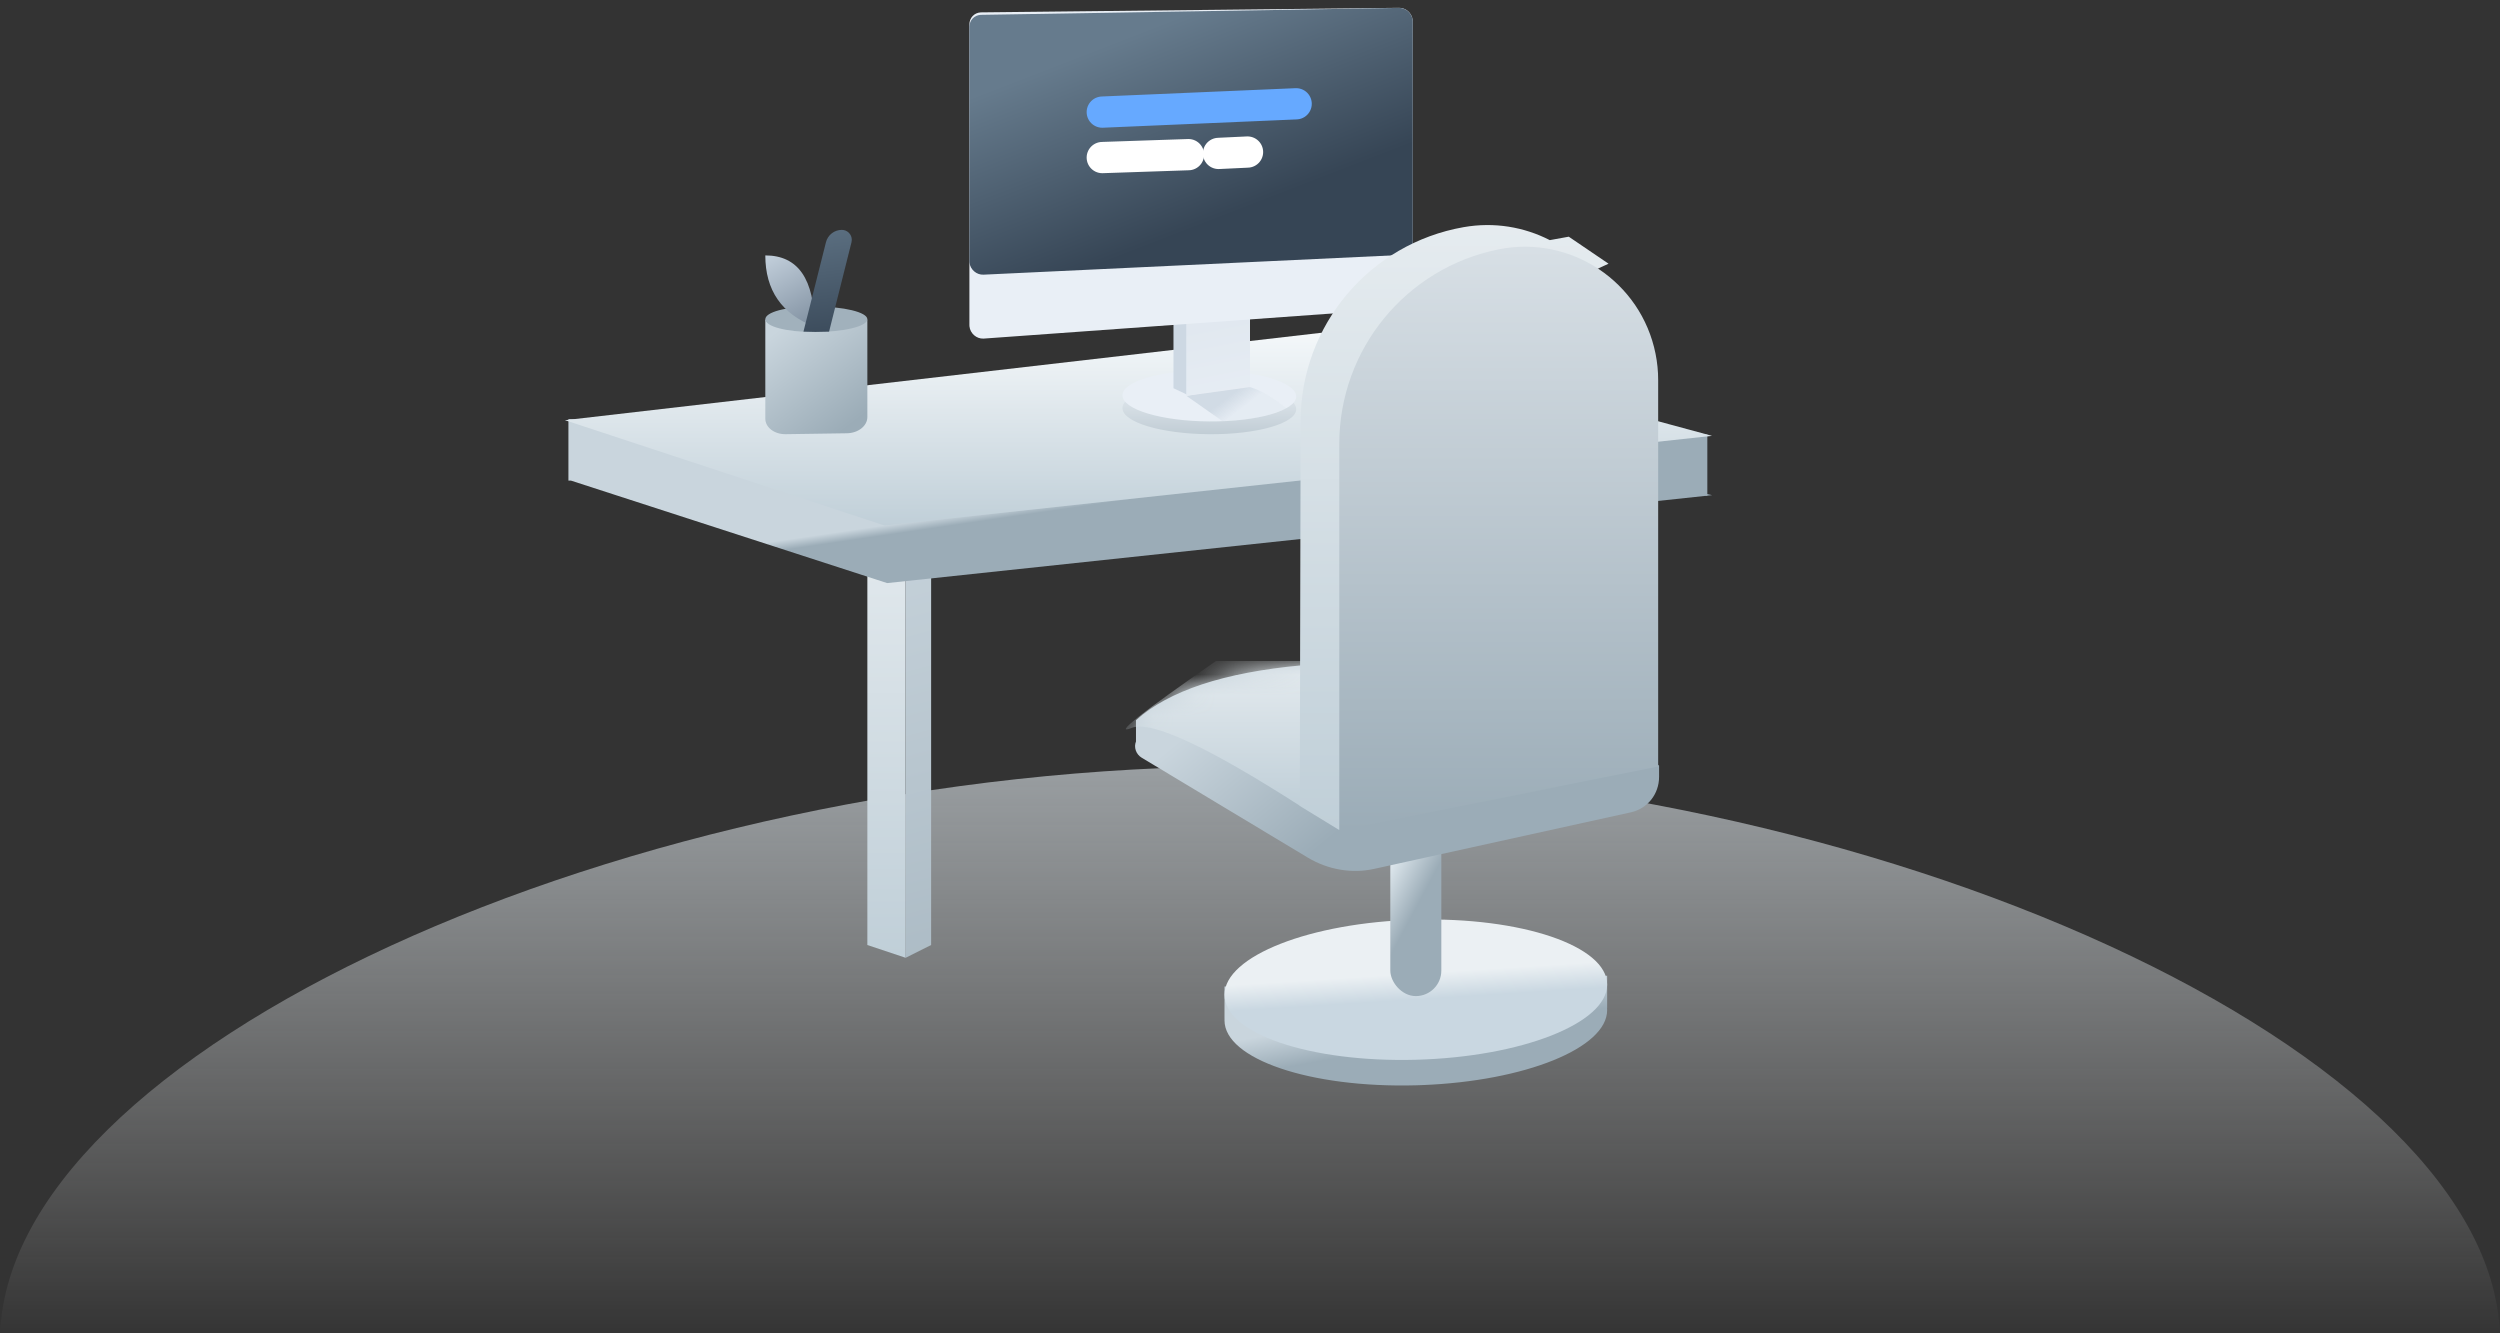<?xml version="1.0" encoding="UTF-8"?>
<svg width="120px" height="64px" viewBox="0 0 120 64" version="1.1" xmlns="http://www.w3.org/2000/svg" xmlns:xlink="http://www.w3.org/1999/xlink">
    <rect x="0" y="0" width="120" height="64" fill="#333333" stroke="none"/>
    <!-- Generator: Sketch 60.1 (88133) - https://sketch.com -->
    <title>暂无</title>
    <desc>Created with Sketch.</desc>
    <defs>
        <linearGradient x1="50%" y1="-66.605%" x2="50%" y2="100%" id="linearGradient-1">
            <stop stop-color="#C6D4DD" offset="0%"></stop>
            <stop stop-color="#FFFFFF" stop-opacity="0" offset="100%"></stop>
        </linearGradient>
        <linearGradient x1="31.184%" y1="-15.32%" x2="31.184%" y2="100%" id="linearGradient-2">
            <stop stop-color="#EBF0F3" offset="0%"></stop>
            <stop stop-color="#C0CFD8" offset="100%"></stop>
        </linearGradient>
        <linearGradient x1="50.154%" y1="-7.167%" x2="52.856%" y2="169.678%" id="linearGradient-3">
            <stop stop-color="#C9D5DD" offset="0%"></stop>
            <stop stop-color="#9BACB7" offset="100%"></stop>
        </linearGradient>
        <linearGradient x1="45.776%" y1="46.416%" x2="55.587%" y2="66.345%" id="linearGradient-4">
            <stop stop-color="#C9D5DD" offset="0%"></stop>
            <stop stop-color="#9BACB7" offset="100%"></stop>
        </linearGradient>
        <linearGradient x1="47.099%" y1="39.343%" x2="50%" y2="56.739%" id="linearGradient-5">
            <stop stop-color="#EBF0F3" offset="0%"></stop>
            <stop stop-color="#C9D7E1" offset="100%"></stop>
        </linearGradient>
        <linearGradient x1="48.05%" y1="41.736%" x2="56.629%" y2="68.052%" id="linearGradient-6">
            <stop stop-color="#DAE4EA" offset="0%"></stop>
            <stop stop-color="#9BACB7" offset="100%"></stop>
        </linearGradient>
        <linearGradient x1="47.099%" y1="48.161%" x2="50%" y2="51.163%" id="linearGradient-7">
            <stop stop-color="#C9D5DD" offset="0%"></stop>
            <stop stop-color="#9BACB7" offset="100%"></stop>
        </linearGradient>
        <linearGradient x1="31.184%" y1="-15.32%" x2="31.184%" y2="100%" id="linearGradient-8">
            <stop stop-color="#FCFEFF" offset="0%"></stop>
            <stop stop-color="#C0CFD8" offset="100%"></stop>
        </linearGradient>
        <linearGradient x1="10.303%" y1="10.464%" x2="71.39%" y2="100%" id="linearGradient-9">
            <stop stop-color="#C9D5DD" offset="0%"></stop>
            <stop stop-color="#9BACB7" offset="100%"></stop>
        </linearGradient>
        <linearGradient x1="26.178%" y1="-39.411%" x2="94.907%" y2="144.293%" id="linearGradient-10">
            <stop stop-color="#D2DEE9" offset="0%"></stop>
            <stop stop-color="#6A7B8D" offset="100%"></stop>
        </linearGradient>
        <linearGradient x1="43.465%" y1="-37.385%" x2="52.753%" y2="121.765%" id="linearGradient-11">
            <stop stop-color="#667B8D" offset="0%"></stop>
            <stop stop-color="#364555" offset="100%"></stop>
        </linearGradient>
        <linearGradient x1="8.342%" y1="37.227%" x2="50%" y2="57.759%" id="linearGradient-12">
            <stop stop-color="#C9D5DD" offset="0%"></stop>
            <stop stop-color="#9BACB7" offset="100%"></stop>
        </linearGradient>
        <path d="M0.649,2.694 C2.219,1.281 4.872,0.403 8.606,0.06 C10.233,-0.09 11.152,0.193 11.36,0.907 C13.587,0.879 16.04,1.057 18.72,1.44 C20.418,1.47 22.764,2.615 25.758,4.874 L25.758,5.413 C25.758,6.242 25.203,6.94 24.404,7.116 L12.078,9.832 C11.007,10.067 9.864,9.872 8.891,9.287 L0.923,4.495 C0.649,4.33 0.535,3.994 0.649,3.716 L0.649,2.694 Z" id="path-13"></path>
        <linearGradient x1="31.184%" y1="-15.32%" x2="31.184%" y2="100%" id="linearGradient-15">
            <stop stop-color="#EBF0F3" offset="0%"></stop>
            <stop stop-color="#C0CFD8" offset="100%"></stop>
        </linearGradient>
        <linearGradient x1="50%" y1="0%" x2="50%" y2="154.066%" id="linearGradient-16">
            <stop stop-color="#E8EEF3" offset="0%"></stop>
            <stop stop-color="#ABBAC4" offset="100%"></stop>
        </linearGradient>
        <linearGradient x1="37.472%" y1="43.861%" x2="60.295%" y2="54.9%" id="linearGradient-17">
            <stop stop-color="#D1DBE5" offset="0%"></stop>
            <stop stop-color="#D1DBE5" stop-opacity="0.185" offset="100%"></stop>
        </linearGradient>
        <linearGradient x1="42.157%" y1="-35.143%" x2="60.451%" y2="136.769%" id="linearGradient-18">
            <stop stop-color="#DBE3EB" offset="0%"></stop>
            <stop stop-color="#E9EFF6" offset="100%"></stop>
        </linearGradient>
        <linearGradient x1="23.971%" y1="18.361%" x2="60.964%" y2="75.984%" id="linearGradient-19">
            <stop stop-color="#667B8D" offset="0%"></stop>
            <stop stop-color="#364555" offset="100%"></stop>
        </linearGradient>
        <linearGradient x1="31.184%" y1="-15.32%" x2="31.184%" y2="100%" id="linearGradient-20">
            <stop stop-color="#EBF0F3" offset="0%"></stop>
            <stop stop-color="#C0CFD8" offset="100%"></stop>
        </linearGradient>
        <linearGradient x1="50%" y1="-16.941%" x2="50%" y2="100%" id="linearGradient-21">
            <stop stop-color="#E3E9EE" offset="0%"></stop>
            <stop stop-color="#9BACB7" offset="100%"></stop>
        </linearGradient>
    </defs>
    <g id="1.0" stroke="none" stroke-width="1" fill="none" fill-rule="evenodd">
        <g id="切图" transform="translate(-205, -387)">
            <g id="暂无" transform="translate(205, 387)">
                <path d="M120,64.364 C120,50.571 90,36.779 60,36.779 C30,36.779 -5.68434189e-14,50.571 -5.68434189e-14,64.364 C18.956,63.674 102.346,64.244 120,64.364 Z" id="椭圆形" fill="url(#linearGradient-1)"></path>
                <g id="分组-10" transform="translate(41.633, 23.906)">
                    <polygon id="矩形" fill="url(#linearGradient-2)" points="0 0 1.837 0.613 1.837 22.068 0 21.455"></polygon>
                    <polygon id="矩形" fill="url(#linearGradient-3)" points="3.061 0 1.837 0.613 1.837 22.068 3.061 21.455"></polygon>
                </g>
                <g id="分组-10-copy" transform="translate(58.776, 33.714)">
                    <path d="M9.184,11.656 C12.617,11.564 15.611,12.174 17.187,13.154 L18.367,13.122 L18.367,14.674 L18.363,14.673 L18.367,14.773 C18.367,16.592 14.425,18.178 9.499,18.37 L9.184,18.381 C4.112,18.516 0,17.12 0,15.263 C0,15.239 0.001,15.215 0.002,15.191 L0,15.191 L0,13.639 L1.142,13.608 C2.707,12.53 5.721,11.748 9.184,11.656 Z" id="合并形状" fill="url(#linearGradient-4)"></path>
                    <path d="M9.184,17.155 C14.256,17.019 18.367,15.404 18.367,13.547 C18.367,11.69 14.256,10.295 9.184,10.43 C4.112,10.565 0,12.18 0,14.037 C0,15.894 4.112,17.29 9.184,17.155 Z" id="椭圆形" fill="url(#linearGradient-5)"></path>
                    <rect id="矩形" fill="url(#linearGradient-6)" x="7.959" y="0" width="2.449" height="14.099" rx="1.224"></rect>
                </g>
                <polygon id="合并形状" fill="url(#linearGradient-7)" points="63.107 19.616 67.934 20.666 81.952 20.855 81.952 23.717 82.18 23.767 81.952 23.791 81.952 23.805 81.837 23.804 42.582 27.988 27.407 23.069 27.284 23.068 27.284 20.118 54.048 20.479"></polygon>
                <polygon id="路径-28" fill="url(#linearGradient-8)" points="27.116 20.169 42.46 25.226 82.179 20.921 63.751 15.935"></polygon>
                <path d="M41.633,15.345 L41.633,20.023 C41.633,20.442 41.194,20.789 40.653,20.797 L37.714,20.841 C37.173,20.85 36.735,20.517 36.735,20.098 L36.735,15.345 L41.633,15.345 Z" id="矩形" fill="url(#linearGradient-9)"></path>
                <path d="M39.105,15.938 C40.501,15.938 41.633,15.663 41.633,15.325 C41.633,14.986 40.501,14.712 39.105,14.712 C37.708,14.712 36.735,14.986 36.735,15.325 C36.735,15.663 37.708,15.938 39.105,15.938 Z" id="椭圆形" fill="#A1B1BC"></path>
                <path d="M39.095,15.679 C37.521,15.072 36.735,13.932 36.735,12.26 C38.308,12.259 39.095,13.399 39.095,15.679 Z" id="路径-8" fill="url(#linearGradient-10)"></path>
                <path d="M40.408,11.034 C40.672,11.034 40.886,11.248 40.886,11.511 C40.886,11.551 40.881,11.59 40.872,11.628 L39.796,15.918 L39.796,15.918 C39.501,15.927 39.283,15.932 39.142,15.932 C39.002,15.932 38.81,15.927 38.566,15.918 L39.646,11.627 C39.734,11.278 40.048,11.034 40.408,11.034 Z" id="矩形" fill="url(#linearGradient-11)"></path>
                <g id="路径-31" transform="translate(53.878, 31.875)">
                    <mask id="mask-14" fill="white">
                        <use xlink:href="#path-13"></use>
                    </mask>
                    <use id="Mask" fill="url(#linearGradient-12)" xlink:href="#path-13"></use>
                    <path d="M8.534,6.813 C4.059,3.945 1.362,2.695 0.442,3.065 C-0.479,3.435 0.87,2.364 4.488,-0.147 L9.047,-0.147 L9.047,1.839 L8.534,6.813 Z" fill="url(#linearGradient-15)" mask="url(#mask-14)"></path>
                </g>
                <path d="M58.047,20.842 C60.35,20.857 62.217,20.32 62.217,19.643 C62.217,18.966 60.35,18.405 58.047,18.39 C55.744,18.375 53.878,18.912 53.878,19.589 C53.878,20.266 55.744,20.827 58.047,20.842 Z" id="椭圆形" fill="url(#linearGradient-16)"></path>
                <path d="M58.047,20.229 C60.35,20.244 62.217,19.707 62.217,19.03 C62.217,18.353 60.35,17.792 58.047,17.777 C55.744,17.762 53.878,18.299 53.878,18.976 C53.878,19.653 55.744,20.214 58.047,20.229 Z" id="椭圆形" fill="#E9EFF6"></path>
                <path d="M56.952,19.003 L58.669,20.208 C59.811,20.208 60.841,20.007 61.761,19.606 C60.727,18.78 59.926,18.427 59.356,18.545 L56.952,19.003 Z" id="路径-30" fill="url(#linearGradient-17)"></path>
                <polygon id="矩形" fill="#CDD8E3" points="56.327 13.119 59.388 12.696 59.388 18.213 56.982 18.944 56.327 18.636"></polygon>
                <polygon id="矩形" fill="url(#linearGradient-18)" points="56.939 13.77 60 13.347 60 18.58 56.939 19.003"></polygon>
                <path d="M47.078,0.594 L67.135,0.376 C67.471,0.361 67.772,0.624 67.808,0.962 C67.81,0.984 67.811,1.006 67.811,1.027 L67.811,14.233 C67.811,14.546 67.575,14.795 67.264,14.808 L47.207,16.253 C46.871,16.268 46.57,16.005 46.534,15.666 C46.532,15.645 46.531,15.623 46.531,15.601 L46.531,1.17 C46.531,0.856 46.767,0.608 47.078,0.594 Z" id="矩形" fill="#E9EFF6"></path>
                <path d="M47.075,0.713 L67.131,0.38 C67.467,0.363 67.77,0.624 67.808,0.963 C67.81,0.986 67.811,1.009 67.811,1.031 L67.811,11.662 C67.811,11.974 67.577,12.222 67.267,12.238 L47.211,13.184 C46.875,13.201 46.572,12.94 46.534,12.601 C46.532,12.578 46.531,12.555 46.531,12.532 L46.531,1.289 C46.531,0.976 46.765,0.729 47.075,0.713 Z" id="矩形" fill="url(#linearGradient-19)"></path>
                <path d="M74.39,11.526 L75.301,11.361 L77.21,12.658 L76.369,13.045 L76.293,12.992 C77.087,13.876 77.65,14.986 77.871,16.243 C77.942,16.644 77.975,17.051 77.97,17.458 L77.755,35.568 L66.187,37.917 L66.405,38.593 L64.286,39.844 L62.395,38.688 L62.396,38.687 L62.389,38.688 L62.431,20.201 C62.441,15.615 65.739,11.696 70.256,10.903 C71.722,10.645 73.16,10.895 74.39,11.526 Z" id="合并形状" fill="url(#linearGradient-20)"></path>
                <path d="M71.939,11.968 C75.403,11.274 78.774,13.52 79.467,16.984 C79.55,17.398 79.592,17.818 79.592,18.24 L79.592,36.794 L79.592,36.794 L64.286,39.859 L64.286,21.305 C64.286,16.767 67.489,12.859 71.939,11.968 Z" id="矩形-copy-4" fill="url(#linearGradient-21)"></path>
                <line x1="52.909" y1="5.381" x2="62.215" y2="4.982" id="路径-9" stroke="#66A9FF" stroke-width="1.5" stroke-linecap="round" stroke-linejoin="round"></line>
                <line x1="52.909" y1="7.563" x2="57.047" y2="7.423" id="路径-9-copy" stroke="#FFFFFF" stroke-width="1.5" stroke-linecap="round" stroke-linejoin="round"></line>
                <line x1="58.489" y1="7.364" x2="59.881" y2="7.298" id="路径-10" stroke="#FFFFFF" stroke-width="1.5" stroke-linecap="round" stroke-linejoin="round"></line>
            </g>
        </g>
    </g>
</svg>